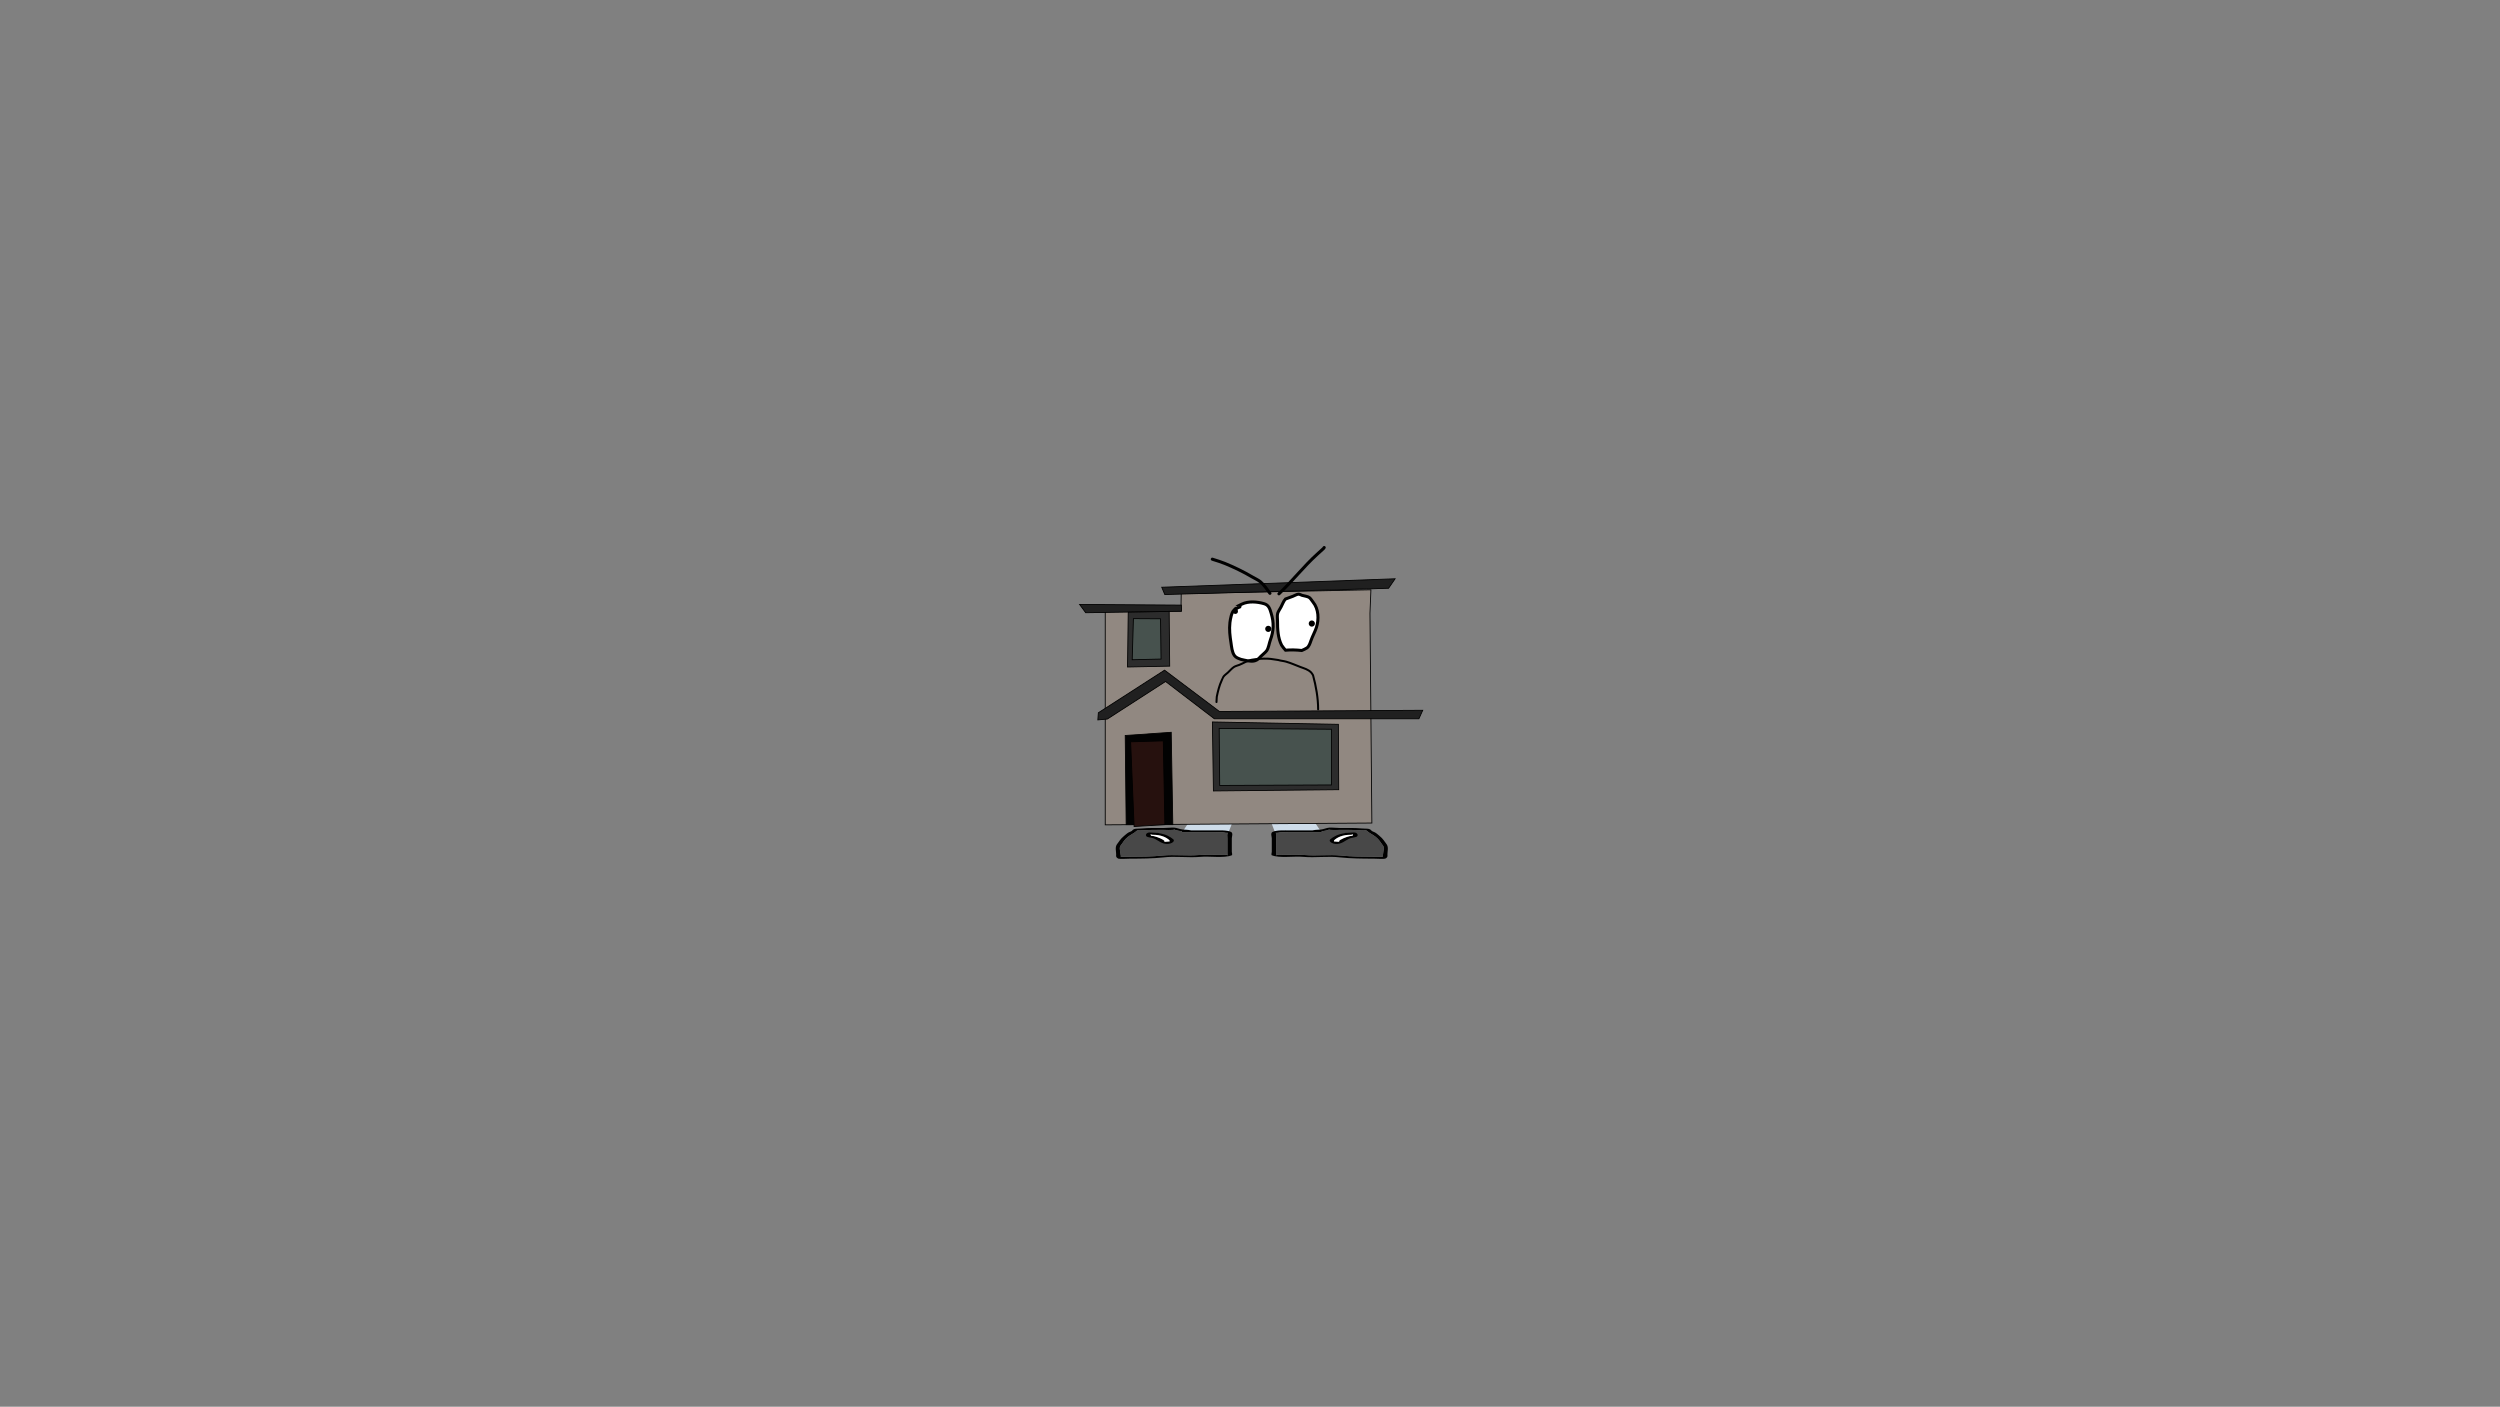 <svg version="1.1" xmlns="http://www.w3.org/2000/svg" xmlns:xlink="http://www.w3.org/1999/xlink" width="2878.25" height="1619.58" viewBox="0,0,2878.25,1619.58"><rect x="0" y="0" width="2878.25" height="1619.58" fill="#808080" stroke="none"/><g transform="translate(1117.373,629.809)"><g data-paper-data="{&quot;isPaintingLayer&quot;:true}" fill-rule="nonzero" stroke-linejoin="miter" stroke-miterlimit="10" stroke-dasharray="" stroke-dashoffset="0" style="mix-blend-mode: normal"><path d="M-1117.373,989.77v-1619.58h2878.25v1619.58z" fill="none" stroke="#000000" stroke-width="0" stroke-linecap="butt"/><path d="M350.402,327.998l-9.784,-25.126l46.475,0.222l16.633,24.903z" fill="#cedce9" stroke="#000000" stroke-width="0" stroke-linecap="round"/><path d="M408.147,326.693c-1.258,0.275 -2.494,0.433 -3.719,0.547c0.008,0.042 0.013,0.086 0.013,0.132c0,1.121 -2.561,1.121 -2.561,1.121c-11.31,0 -22.62,0 -33.931,0c-2.91,0 -10.152,-0.509 -12.299,0.162c-1.236,0.386 -2.122,0.348 -3.706,0.399c-0.179,0.006 -0.504,0.018 -0.792,0.025c1.532,0.479 0.792,4.905 0.792,6.142c0,5.233 0,10.466 0,15.7c0,0.934 0,1.869 0,2.804c0,0.374 -0.45,1.439 0,1.121c1.714,-1.208 5.058,-0.559 8.963,-0.561c7.698,-0.004 15.939,-0.365 23.5,0.242c13.806,1.209 28.65,-0.723 42.345,0.624c11.535,1.263 25.343,1.377 37.227,1.377c2.988,0 5.975,0 8.963,0c0.45,0 1.155,-0.027 1.886,-0.056c-0.735,-0.575 0.035,-1.966 0.035,-2.748c0,-2.92 2.235,-7.956 -0.509,-10.579c-2.425,-3.185 -3.958,-6.252 -7.913,-9.429c-2.918,-2.344 -7.461,-4.421 -9.875,-6.75c-1.171,-1.388 -2.218,-0.396 -6.03,-0.717c-8.435,-0.711 -16.894,-0.561 -25.608,-0.561c-3.176,0 -7.165,0.282 -10.243,0c-0.65,-0.06 -1.871,-0.281 -2.786,-0.463c1.674,0.566 -2.146,1.114 -3.751,1.466zM367.949,326.25c8.548,0 17.096,0 25.644,0c0.247,-0.054 0.493,-0.108 0.74,-0.162c3.248,-0.711 6.18,-0.523 8.963,-0.841c3.792,-0.434 6.06,-1.895 9.973,-2.243c2.248,-0.2 8.473,0.442 11.659,0.442c8.639,0 17.269,-0.216 25.608,0.561c4.685,0.436 8.644,-0.414 10.835,2.183c0.323,0.987 2.908,1.603 4.26,2.362c2.066,1.16 3.793,2.878 5.392,4.162c3.963,3.183 5.706,6.458 8.191,9.722c2.221,3.441 0.772,7.708 0.772,11.288c0,1.979 0.712,3.374 -2.561,5.046c-1.141,0.583 -11.686,0 -13.444,0c-12.258,0 -26.581,-0.142 -38.469,-1.444c-13.061,-1.672 -28.608,0.581 -42.108,-0.601c-10.879,-1.073 -27.671,1.785 -36.58,-1.88c-0.882,-0.363 0,-3.327 0,-3.925c0,-5.233 0,-10.466 0,-15.7c0,-1.75 -1.761,-5.927 0.911,-7.23c4.663,-2.274 13.389,-1.741 20.216,-1.741z" data-paper-data="{&quot;index&quot;:null}" fill="#000000" stroke="none" stroke-width="0" stroke-linecap="butt"/><path d="M404.392,327.185c1.224,-0.114 2.476,-0.273 3.734,-0.548c1.605,-0.351 5.44,-0.9 3.766,-1.466c0.915,0.181 2.147,0.403 2.796,0.463c3.078,0.282 7.103,0.003 10.279,0.003c8.714,0 17.228,-0.134 25.663,0.576c3.812,0.321 4.868,-0.666 6.038,0.721c2.414,2.328 6.976,4.423 9.894,6.766c3.955,3.177 5.494,6.265 7.919,9.45c2.744,2.623 0.497,7.679 0.497,10.599c0,0.782 -0.774,2.177 -0.039,2.752c-0.731,0.029 -1.437,0.056 -1.887,0.056c-2.988,0 -5.98,0.004 -8.968,0.004c-11.884,0 -25.748,-0.094 -37.283,-1.357c-13.696,-1.347 -28.675,0.574 -42.481,-0.635c-7.56,-0.606 -15.825,-0.259 -23.523,-0.255c-3.905,0.002 -7.252,-0.65 -8.966,0.558c-0.45,0.318 -0.002,-0.749 -0.002,-1.123c0,-0.934 -0.004,-1.874 -0.004,-2.808c0,-5.233 -0.005,-10.498 -0.005,-15.731c0,-1.237 0.748,-5.674 -0.784,-6.153c0.287,-0.008 0.613,-0.02 0.792,-0.026c1.584,-0.051 2.472,-0.014 3.708,-0.401c2.147,-0.671 9.395,-0.167 12.306,-0.167c11.31,0 22.681,-0.022 33.991,-0.022c0,0 2.573,-0.002 2.573,-1.123c0,-0.046 -0.004,-0.09 -0.012,-0.133z" data-paper-data="{&quot;noHover&quot;:false,&quot;origItem&quot;:[&quot;Path&quot;,{&quot;applyMatrix&quot;:true,&quot;segments&quot;:[[[579.60736,595.76373],[0.95609,-0.20262],[0.00646,0.07548]],[[579.61718,596],[0,-0.08208],[0,2]],[[577.61718,598],[0,0],[-8.83333,0]],[[551.11718,598],[8.83333,0],[-2.27308,0]],[[541.51161,598.28885],[1.67648,-1.19621],[-0.96568,0.68904]],[[538.61718,599],[1.23739,-0.09027],[-0.13966,0.01019]],[[537.99901,599.04541],[0.22447,-0.0134],[1.19653,0.85421]],[[538.61718,610],[0,-2.20646],[0,9.33333]],[[538.61718,638],[0,-9.33333],[0,1.66667]],[[538.61718,643],[0,-1.66667],[0,0.66667]],[[538.61718,645],[-0.35177,0.56631],[1.33831,-2.15456]],[[545.61718,644],[-3.04994,0.00386],[6.01206,-0.00761]],[[563.97058,644.43107],[-5.90478,-1.08158],[10.78253,2.15651]],[[597.04254,645.54479],[-10.6965,-2.40266],[9.00888,2.25222]],[[626.11718,648],[-9.28168,0],[2.33333,0]],[[633.11718,648],[-2.33333,0],[0.35109,0]],[[634.59021,647.90091],[-0.5707,0.05184],[-0.57412,-1.02596]],[[634.61718,643],[0,1.39387],[0,-5.20707]],[[634.21982,624.13246],[2.14282,4.67827],[-1.8936,-5.6808]],[[628.03948,607.31672],[3.08887,5.66543],[-2.2791,-4.1802]],[[620.32688,595.27881],[1.8857,4.15235],[-0.91417,-2.47477]],[[615.61718,594],[2.9771,0.57275],[-6.58756,-1.26734]],[[595.61718,593],[6.8054,0],[-2.48058,0]],[[587.61718,593],[2.40395,0.50364],[-0.50743,-0.10631]],[[585.44122,592.1748],[0.71481,0.32365],[1.30749,1.01011]],[[582.51161,594.78885],[1.25365,-0.62682],[-0.98239,0.4912]]],&quot;closed&quot;:true}],&quot;index&quot;:null}" fill="#484848" stroke="none" stroke-width="0" stroke-linecap="butt"/><path d="M440.292,331.297c0,-0.13 -0.035,-0.348 -0.069,-0.562c-0.132,0.087 -0.329,0.161 -0.582,0.224c-0.759,0.338 -1.91,0.338 -1.91,0.338c-9.754,0 -15.388,2.977 -18.836,6.109c-0.406,0.355 -0.37,0.783 -0.37,1.181c0,0.113 -0.025,0.293 -0.052,0.478c0.026,-0.06 0.09,-0.109 0.221,-0.141c0.579,-0.139 5.615,0.714 6.232,0.223c0.186,-0.148 -0.911,-0.175 -0.85,-0.342c0.744,-2.045 8.632,-5.139 12.509,-5.988c1.006,-0.22 2.138,-0.331 3.263,-0.382c-0.44,-0.3 0.443,-0.759 0.443,-1.138zM418.46,339.157c-0.058,0.399 -0.11,0.78 0.065,0.55c0.119,-0.157 -0.053,-0.377 -0.065,-0.55zM414.314,336.402c3.66,-3.021 8.528,-5.776 16.113,-6.861c0.713,-0.488 2.182,-0.488 2.182,-0.488h1.28c2.899,0 4.433,-0.442 7.547,-0.442c4.325,0 5.327,3.766 3.066,4.869c-1.427,0.696 -3.716,0.924 -5.627,1.343c-5.655,1.238 -7.753,4.796 -13.949,6.566c-6.567,1.876 -13.797,-2.198 -10.613,-4.987z" data-paper-data="{&quot;index&quot;:null}" fill="#000000" stroke="none" stroke-width="0" stroke-linecap="butt"/><path d="M440.318,330.697c0.034,0.214 0.075,0.435 0.075,0.565c0,0.379 -0.872,0.845 -0.432,1.145c-1.125,0.051 -2.264,0.157 -3.27,0.377c-3.878,0.849 -11.803,3.927 -12.547,5.972c-0.061,0.166 0.914,0.293 0.729,0.44c-0.618,0.491 -5.697,-0.377 -6.276,-0.238c-0.131,0.032 -0.195,0.081 -0.221,0.141c0.027,-0.186 0.047,-0.368 0.047,-0.481c0,-0.397 -0.047,-0.833 0.359,-1.188c3.448,-3.132 9.285,-6.174 19.04,-6.174c0,0 1.156,0.002 1.915,-0.336c0.253,-0.063 0.45,-0.137 0.582,-0.224z" data-paper-data="{&quot;noHover&quot;:false,&quot;origItem&quot;:[&quot;Path&quot;,{&quot;applyMatrix&quot;:true,&quot;segments&quot;:[[[607.563,601.99816],[0.02649,0.38155],[-0.10299,0.15484]],[[607.10872,602.39727],[0.1976,-0.11227],[-0.59254,0.60273]],[[605.61718,603],[0,0],[-7.618,0]],[[590.90604,613.89443],[2.69308,-5.58508],[-0.31682,0.63364]],[[590.61718,616],[0,-0.70843],[0,0.20156]],[[590.57685,616.85325],[0.02106,-0.33136],[0.02013,-0.10671]],[[590.74964,616.60263],[-0.10238,0.05628],[0.45234,-0.24865]],[[595.61718,617],[-0.48256,0.87548],[0.14503,-0.26312]],[[594.95308,616.3906],[-0.04725,0.29671],[0.58086,-3.64773]],[[604.72276,605.71115],[-3.02833,1.51416],[0.78545,-0.39273]],[[607.27135,605.03032],[-0.87898,0.0905],[-0.34365,-0.53523]],[[607.61718,603],[0,0.6759],[0,-0.23192]]],&quot;closed&quot;:true}],&quot;index&quot;:null}" fill="#ffffff" stroke="none" stroke-width="0" stroke-linecap="butt"/><path d="M243.91,327.998l16.633,-24.903l46.475,-0.222l-9.784,25.126z" data-paper-data="{&quot;index&quot;:null}" fill="#cedce9" stroke="#000000" stroke-width="0" stroke-linecap="round"/><path d="M239.489,326.693c-1.605,-0.351 -5.425,-0.899 -3.751,-1.466c-0.915,0.181 -2.136,0.403 -2.786,0.463c-3.078,0.282 -7.067,0 -10.243,0c-8.714,0 -17.173,-0.15 -25.608,0.561c-3.812,0.321 -4.86,-0.671 -6.03,0.717c-2.414,2.328 -6.957,4.406 -9.875,6.75c-3.955,3.177 -5.489,6.243 -7.913,9.429c-2.744,2.623 -0.509,7.659 -0.509,10.579c0,0.782 0.77,2.173 0.035,2.748c0.731,0.029 1.437,0.056 1.886,0.056c2.988,0 5.975,0 8.963,0c11.884,0 25.692,-0.114 37.227,-1.377c13.696,-1.347 28.539,0.585 42.345,-0.624c7.56,-0.606 15.802,-0.246 23.5,-0.242c3.905,0.002 7.249,-0.647 8.963,0.561c0.45,0.318 0,-0.748 0,-1.121c0,-0.934 0,-1.869 0,-2.804c0,-5.233 0,-10.466 0,-15.7c0,-1.237 -0.741,-5.663 0.791,-6.142c-0.287,-0.008 -0.613,-0.02 -0.791,-0.025c-1.584,-0.051 -2.47,-0.012 -3.706,-0.399c-2.147,-0.671 -9.389,-0.162 -12.299,-0.162c-11.31,0 -22.62,0 -33.931,0c0,0 -2.561,0 -2.561,-1.121c0,-0.046 0.004,-0.09 0.013,-0.132c-1.224,-0.114 -2.461,-0.271 -3.719,-0.547zM279.687,326.25c6.827,0 15.553,-0.532 20.216,1.741c2.672,1.303 0.911,5.48 0.911,7.23c0,5.233 0,10.466 0,15.7c0,0.598 0.882,3.562 0,3.925c-8.909,3.666 -25.701,0.807 -36.58,1.88c-13.5,1.182 -29.047,-1.071 -42.108,0.601c-11.889,1.302 -26.211,1.444 -38.469,1.444c-1.758,0 -12.303,0.583 -13.444,0c-3.273,-1.672 -2.561,-3.067 -2.561,-5.046c0,-3.58 -1.449,-7.847 0.772,-11.288c2.485,-3.265 4.228,-6.539 8.191,-9.722c1.599,-1.284 3.326,-3.002 5.392,-4.162c1.352,-0.759 3.937,-1.376 4.26,-2.362c2.191,-2.597 6.15,-1.746 10.835,-2.183c8.339,-0.777 16.969,-0.561 25.608,-0.561c3.186,0 9.411,-0.642 11.659,-0.442c3.913,0.348 6.181,1.809 9.973,2.243c2.783,0.318 5.715,0.13 8.963,0.841c0.247,0.054 0.493,0.108 0.74,0.162c8.548,0 17.096,0 25.644,0z" data-paper-data="{&quot;index&quot;:null}" fill="#000000" stroke="none" stroke-width="0" stroke-linecap="butt"/><path d="M243.243,327.185c-0.008,0.042 -0.012,0.086 -0.012,0.133c0,1.121 2.573,1.123 2.573,1.123c11.31,0 22.681,0.022 33.991,0.022c2.91,0 10.159,-0.504 12.306,0.167c1.236,0.386 2.124,0.35 3.708,0.401c0.179,0.006 0.504,0.018 0.792,0.026c-1.532,0.479 -0.784,4.916 -0.784,6.153c0,5.233 -0.005,10.498 -0.005,15.731c0,0.934 -0.004,1.874 -0.004,2.808c0,0.374 0.448,1.441 -0.002,1.123c-1.714,-1.208 -5.061,-0.556 -8.966,-0.558c-7.698,-0.004 -15.963,-0.352 -23.523,0.254c-13.806,1.209 -28.785,-0.712 -42.481,0.635c-11.535,1.263 -25.399,1.357 -37.283,1.357c-2.988,0 -5.98,-0.004 -8.968,-0.004c-0.45,0 -1.156,-0.027 -1.887,-0.056c0.735,-0.575 -0.039,-1.97 -0.039,-2.752c0,-2.92 -2.247,-7.975 0.497,-10.599c2.425,-3.185 3.964,-6.273 7.919,-9.45c2.918,-2.344 7.48,-4.438 9.894,-6.766c1.171,-1.388 2.226,-0.4 6.038,-0.721c8.435,-0.711 16.949,-0.576 25.663,-0.576c3.176,0 7.201,0.28 10.279,-0.003c0.65,-0.06 1.881,-0.281 2.796,-0.463c-1.674,0.566 2.161,1.115 3.766,1.466c1.258,0.275 2.509,0.434 3.734,0.548z" data-paper-data="{&quot;noHover&quot;:false,&quot;origItem&quot;:[&quot;Path&quot;,{&quot;applyMatrix&quot;:true,&quot;segments&quot;:[[[579.60736,595.76373],[0.95609,-0.20262],[0.00646,0.07548]],[[579.61718,596],[0,-0.08208],[0,2]],[[577.61718,598],[0,0],[-8.83333,0]],[[551.11718,598],[8.83333,0],[-2.27308,0]],[[541.51161,598.28885],[1.67648,-1.19621],[-0.96568,0.68904]],[[538.61718,599],[1.23739,-0.09027],[-0.13966,0.01019]],[[537.99901,599.04541],[0.22447,-0.0134],[1.19653,0.85421]],[[538.61718,610],[0,-2.20646],[0,9.33333]],[[538.61718,638],[0,-9.33333],[0,1.66667]],[[538.61718,643],[0,-1.66667],[0,0.66667]],[[538.61718,645],[-0.35177,0.56631],[1.33831,-2.15456]],[[545.61718,644],[-3.04994,0.00386],[6.01206,-0.00761]],[[563.97058,644.43107],[-5.90478,-1.08158],[10.78253,2.15651]],[[597.04254,645.54479],[-10.6965,-2.40266],[9.00888,2.25222]],[[626.11718,648],[-9.28168,0],[2.33333,0]],[[633.11718,648],[-2.33333,0],[0.35109,0]],[[634.59021,647.90091],[-0.5707,0.05184],[-0.57412,-1.02596]],[[634.61718,643],[0,1.39387],[0,-5.20707]],[[634.21982,624.13246],[2.14282,4.67827],[-1.8936,-5.6808]],[[628.03948,607.31672],[3.08887,5.66543],[-2.2791,-4.1802]],[[620.32688,595.27881],[1.8857,4.15235],[-0.91417,-2.47477]],[[615.61718,594],[2.9771,0.57275],[-6.58756,-1.26734]],[[595.61718,593],[6.8054,0],[-2.48058,0]],[[587.61718,593],[2.40395,0.50364],[-0.50743,-0.10631]],[[585.44122,592.1748],[0.71481,0.32365],[1.30749,1.01011]],[[582.51161,594.78885],[1.25365,-0.62682],[-0.98239,0.4912]]],&quot;closed&quot;:true}],&quot;index&quot;:null}" fill="#484848" stroke="none" stroke-width="0" stroke-linecap="butt"/><path d="M207.344,331.297c0,0.379 0.883,0.838 0.443,1.138c1.125,0.051 2.258,0.162 3.263,0.382c3.877,0.849 11.765,3.943 12.509,5.988c0.06,0.166 -1.036,0.194 -0.85,0.342c0.618,0.491 5.653,-0.362 6.232,-0.223c0.131,0.032 0.195,0.081 0.221,0.141c-0.027,-0.186 -0.052,-0.365 -0.052,-0.478c0,-0.397 0.036,-0.825 -0.37,-1.181c-3.448,-3.132 -9.082,-6.109 -18.836,-6.109c0,0 -1.151,-0 -1.91,-0.338c-0.253,-0.063 -0.45,-0.137 -0.582,-0.224c-0.034,0.214 -0.069,0.432 -0.069,0.562zM229.111,339.707c0.175,0.23 0.123,-0.151 0.065,-0.55c-0.012,0.173 -0.185,0.393 -0.065,0.55zM233.322,336.402c3.184,2.789 -4.046,6.863 -10.613,4.987c-6.196,-1.77 -8.294,-5.328 -13.949,-6.566c-1.91,-0.418 -4.199,-0.647 -5.627,-1.343c-2.262,-1.103 -1.259,-4.869 3.066,-4.869c3.114,0 4.648,0.442 7.547,0.442h1.28c0,0 1.47,0 2.182,0.488c7.586,1.084 12.453,3.839 16.113,6.861z" data-paper-data="{&quot;index&quot;:null}" fill="#000000" stroke="none" stroke-width="0" stroke-linecap="butt"/><path d="M207.318,330.697c0.132,0.087 0.329,0.161 0.582,0.224c0.759,0.338 1.915,0.336 1.915,0.336c9.754,0 15.591,3.043 19.04,6.174c0.406,0.355 0.359,0.791 0.359,1.188c0,0.113 0.02,0.295 0.047,0.481c-0.026,-0.06 -0.09,-0.109 -0.221,-0.141c-0.579,-0.139 -5.658,0.728 -6.276,0.238c-0.186,-0.148 0.789,-0.274 0.729,-0.44c-0.744,-2.045 -8.67,-5.123 -12.547,-5.972c-1.006,-0.22 -2.144,-0.326 -3.27,-0.377c0.44,-0.3 -0.432,-0.766 -0.432,-1.145c0,-0.13 0.041,-0.351 0.075,-0.565z" data-paper-data="{&quot;noHover&quot;:false,&quot;origItem&quot;:[&quot;Path&quot;,{&quot;applyMatrix&quot;:true,&quot;segments&quot;:[[[607.563,601.99816],[0.02649,0.38155],[-0.10299,0.15484]],[[607.10872,602.39727],[0.1976,-0.11227],[-0.59254,0.60273]],[[605.61718,603],[0,0],[-7.618,0]],[[590.90604,613.89443],[2.69308,-5.58508],[-0.31682,0.63364]],[[590.61718,616],[0,-0.70843],[0,0.20156]],[[590.57685,616.85325],[0.02106,-0.33136],[0.02013,-0.10671]],[[590.74964,616.60263],[-0.10238,0.05628],[0.45234,-0.24865]],[[595.61718,617],[-0.48256,0.87548],[0.14503,-0.26312]],[[594.95308,616.3906],[-0.04725,0.29671],[0.58086,-3.64773]],[[604.72276,605.71115],[-3.02833,1.51416],[0.78545,-0.39273]],[[607.27135,605.03032],[-0.87898,0.0905],[-0.34365,-0.53523]],[[607.61718,603],[0,0.6759],[0,-0.23192]]],&quot;closed&quot;:true}],&quot;index&quot;:null}" fill="#ffffff" stroke="none" stroke-width="0" stroke-linecap="butt"/><path d="M155.088,319.833v-245.974h87.196l0.274,-20.374l218.4,-4.27l-1.096,27.117l2.191,241.409z" fill="#918881" stroke="#000000" stroke-width="1" stroke-linecap="round"/><path d="M179.192,319.567l-1.096,-102.626l52.957,-3.652l1.826,106.278z" fill="#020202" stroke="#000000" stroke-width="1" stroke-linecap="round"/><path d="M188.323,321.758l-4.017,-97.513l37.617,-1.096l1.826,96.417z" fill="#26110e" stroke="#000000" stroke-width="1" stroke-linecap="round"/><path d="M279.646,280.808l-1.169,-79.423l145.008,2.729l0.39,75.233z" fill="#2c2c2c" stroke="#000000" stroke-width="1" stroke-linecap="round"/><path d="M286.273,208.791l129.221,0.975v64.123l-128.636,0.585z" fill="#47524e" stroke="#000000" stroke-width="1" stroke-linecap="round"/><path d="M516.21,197.682h-235.54l-56.132,-42.927l-67.047,43.268l-10.915,0.975l0.585,-8.186l76.207,-49.067l63.149,47.556l234.078,-1.364z" fill="#202020" stroke="#000000" stroke-width="1" stroke-linecap="round"/><path d="M242.907,73.87l-110.315,1.754l-7.017,-9.55l117.137,0.78z" fill="#202020" stroke="#000000" stroke-width="1" stroke-linecap="round"/><path d="M481.273,47.461l-257.613,7.211l-3.508,-8.381l268.625,-9.745z" fill="#202020" stroke="#000000" stroke-width="1" stroke-linecap="round"/><path d="M228.692,74.063l0.597,63.05l-48.531,0.994l0.796,-63z" fill="#2c2c2c" stroke="#000000" stroke-width="1" stroke-linecap="round"/><path d="M187.52,82.417l31.227,0.199l0.597,46.343l-33.216,0.796z" fill="#47524e" stroke="#000000" stroke-width="1" stroke-linecap="round"/><path d="M371.186,56.658c1.666,-0.617 4.567,-2.358 6.328,-2.406c1.459,-0.04 2.777,0.924 4.171,1.356c2.292,0.71 6.446,1.146 8.365,2.538c1.579,1.145 3.059,3.767 4.308,5.277c6.435,7.776 6.918,19.861 3.822,29.26c-1.691,5.132 -4.496,9.962 -6.268,15.1c-0.917,2.659 -2.153,6.682 -4.641,8.366c-1.743,1.179 -3.89,2.065 -5.936,2.945c-6.224,-0.694 -12.56,-0.845 -18.725,-0.341c-1.654,-1.74 -3.074,-3.807 -4.455,-5.735c-4.308,-8.504 -4.717,-18.437 -4.717,-27.844c0,-2.714 -0.561,-6.245 0.191,-8.887c0.688,-2.42 2.765,-4.944 3.859,-7.267c1.885,-3.394 2.732,-6.588 5.107,-9.167c2.866,-1.042 5.733,-2.136 8.591,-3.194z" data-paper-data="{&quot;noHover&quot;:false,&quot;origItem&quot;:[&quot;Path&quot;,{&quot;applyMatrix&quot;:true,&quot;segments&quot;:[[[253.23843,115.42575],[2.40815,-0.87534],[-1.99545,2.16763]],[[248.96046,123.11881],[1.5844,-2.8518],[-0.91931,1.95178]],[[245.72683,129.21192],[0.57826,-2.03323],[-0.63153,2.22055]],[[245.57064,136.6625],[0,-2.28041],[0,7.90544]],[[249.51314,160.01636],[-3.62013,-7.14629],[1.16083,1.62016]],[[253.2482,164.83098],[-1.38997,-1.46188],[5.17985,-0.42414]],[[268.95553,165.11356],[-5.22986,-0.58354],[1.7194,-0.73918]],[[273.93367,162.64162],[-1.46425,0.9911],[2.09085,-1.41523]],[[277.82131,155.618],[-0.77043,2.23424],[1.48875,-4.31738]],[[283.06928,142.95671],[-1.42085,4.31268],[2.60211,-7.89811]],[[279.87565,118.42243],[5.40782,6.53444],[-1.04992,-1.26865]],[[276.26439,113.99351],[1.32651,0.9623],[-1.61284,-1.17001]],[[269.24838,111.8646],[1.92594,0.59637],[-1.1714,-0.36272]],[[265.75026,110.72581],[1.22582,-0.03323],[-1.47921,0.0401]],[[260.44335,112.7467],[1.40009,-0.51821],[-2.40197,0.88904]]],&quot;closed&quot;:true}]}" fill="#ffffff" stroke="#000000" stroke-width="3.5" stroke-linecap="butt"/><path d="M303.858,74.333c0,0 0.042,1.093 1.226,0.975c1.184,-0.118 1.068,-1.305 1.068,-1.305c-0.103,-1.025 -0.654,-2.126 -0.515,-3.11c1.248,-0.615 2.662,-1.121 3.742,-1.664l-0.237,0.127c0,0 1.193,-0.001 1.193,-1.191c0,-0.717 -0.433,-1.002 -0.776,-1.115c1.006,-0.513 2.045,-0.943 2.91,-1.361c7.525,-3.637 17.664,-2.765 25.448,-0.47c5.569,1.548 6.729,6.097 8.221,11.032c3.264,10.798 3.02,20.244 -0.949,30.836c-1.314,3.507 -2.055,9.338 -4.258,12.301c-1.758,2.365 -4.663,4.307 -6.706,6.469c-2.083,2.205 -3.944,4.346 -7.028,5.152c-4.91,1.283 -11.055,-0.654 -15.859,-1.682c-2.664,-0.997 -5.67,-1.889 -7.442,-4.339c-2.918,-4.033 -3.285,-9.977 -4.015,-14.669c-1.235,-7.943 -2.164,-15.258 -1.243,-23.35c0.546,-4.021 1.783,-11.734 4.939,-14.729c0.081,0.911 0.257,1.845 0.281,2.093z" data-paper-data="{&quot;noHover&quot;:false,&quot;origItem&quot;:[&quot;Path&quot;,{&quot;applyMatrix&quot;:true,&quot;segments&quot;:[[[203.65248,125.8308],[0.06765,0.76533],[-2.652,2.51677]],[[199.51732,138.18769],[0.45923,-3.37859],[-0.77401,6.79975]],[[200.55975,157.76528],[-1.03751,-6.67439],[0.61296,3.94321]],[[203.91833,170.07544],[-2.45186,-3.38908],[1.4892,2.05845]],[[210.16089,173.71552],[-2.23837,-0.83759],[4.03726,0.86372]],[[223.46454,175.1261],[-4.1262,1.07847],[2.59141,-0.67732]],[[229.35821,170.79939],[-1.75065,1.8528],[1.71628,-1.81643]],[[234.97989,165.37107],[-1.47701,1.98736],[1.85052,-2.48993]],[[238.54319,155.05299],[-1.1042,2.94732],[3.33529,-8.90105]],[[239.34977,129.19516],[2.74319,9.07364],[-1.25387,-4.14742]],[[232.45721,119.9362],[4.6796,1.30088],[-6.54115,-1.92822]],[[211.10947,120.3331],[6.32373,-3.05604],[-0.72668,0.35118]],[[208.6689,121.47526],[0.8454,-0.43151],[0.28861,0.09517]],[[209.32064,122.4125],[0,-0.6026],[0,1]],[208.32064,123.4125],[[208.51979,123.30595],[0,0],[-0.90721,0.45607]],[[205.38083,124.70063],[1.04903,-0.51718],[-0.11674,0.82699]],[[205.81568,127.31299],[-0.08634,-0.86097],[0,0]],[[204.92015,128.40754],[0.99504,-0.0995],[-0.99504,0.0995]],[[203.82561,127.512],[0,0],[-0.02074,-0.20797]]],&quot;closed&quot;:true}]}" fill="#ffffff" stroke="#000000" stroke-width="3.5" stroke-linecap="butt"/><path d="M339.228,94.205c0,-1.972 1.598,-3.57 3.57,-3.57c1.972,0 3.57,1.598 3.57,3.57c0,1.972 -1.598,3.57 -3.57,3.57c-1.972,0 -3.57,-1.598 -3.57,-3.57z" fill="#000000" stroke="none" stroke-width="0" stroke-linecap="butt"/><path d="M389.34,88.088c0,-1.972 1.598,-3.57 3.57,-3.57c1.972,0 3.57,1.598 3.57,3.57c0,1.972 -1.598,3.57 -3.57,3.57c-1.972,0 -3.57,-1.598 -3.57,-3.57z" fill="#000000" stroke="none" stroke-width="0" stroke-linecap="butt"/><path d="M276.695,13.399c0.574,-1.69 2.264,-1.116 2.264,-1.116l0.818,0.278c4.528,1.448 9.068,2.793 13.468,4.597c11.124,4.564 21.701,9.648 32.052,15.768c3.009,1.779 6.754,3.41 9.456,5.618c4.284,3.502 8.18,9.195 11.397,13.664c0,0 1.042,1.449 -0.407,2.491c-1.449,1.042 -2.491,-0.407 -2.491,-0.407c-3.037,-4.227 -6.738,-9.713 -10.789,-13.01c-2.559,-2.082 -6.14,-3.603 -8.983,-5.284c-10.203,-6.032 -20.625,-11.04 -31.59,-15.538c-4.31,-1.77 -8.764,-3.08 -13.2,-4.499l-0.879,-0.298c0,0 -1.69,-0.574 -1.116,-2.264z" fill="#000000" stroke="none" stroke-width="0" stroke-linecap="butt"/><path d="M408.217,-0.841c1.428,1.071 0.357,2.499 0.357,2.499l-1.121,1.441c-2.364,2.144 -4.729,4.289 -7.093,6.433c-15.673,14.215 -28.709,31.071 -44.05,45.604c0,0 -1.296,1.228 -2.524,-0.068c-1.228,-1.296 0.068,-2.524 0.068,-2.524c15.36,-14.551 28.413,-31.424 44.107,-45.657c2.364,-2.144 4.729,-4.289 7.093,-6.433l0.664,-0.939c0,0 1.071,-1.428 2.499,-0.357z" fill="#000000" stroke="none" stroke-width="0" stroke-linecap="butt"/><path d="M283.17,179.609c-1.169,0 -1.169,-1.169 -1.169,-1.169v-0.478c0.001,-1.915 0.179,-3.8 0.328,-5.71c1.35,-6.608 2.95,-13.19 5.818,-19.327c0.193,-0.414 1.92,-4.141 2.13,-4.425c1.332,-1.795 3.658,-3.397 5.307,-4.916c2.232,-2.056 4.508,-4.819 7.05,-6.467c1.792,-1.162 4.424,-1.787 6.412,-2.558c4.836,-1.872 9.458,-5.06 14.616,-5.98c6.034,-1.076 12.581,-1.407 18.702,-1.207c4.08,0.134 8.096,1.106 12.15,1.551c2.985,0.941 6.046,1.042 9.054,1.9c5.686,1.623 11.098,4.081 16.605,6.181c4.699,1.792 9.257,2.919 12.907,6.692c0.961,0.993 1.549,2.288 2.315,3.439c3.541,12.675 5.96,26.594 5.96,39.754c0,0 0,1.169 -1.169,1.169c-1.169,0 -1.169,-1.169 -1.169,-1.169c0,-12.881 -2.451,-26.335 -5.748,-38.779c-0.646,-0.943 -1.12,-2.024 -1.92,-2.84c-3.381,-3.451 -7.635,-4.424 -11.963,-6.062c-5.467,-2.07 -10.823,-4.518 -16.462,-6.135c-2.95,-0.846 -5.958,-0.932 -8.891,-1.86c-3.931,-0.412 -7.813,-1.376 -11.767,-1.504c-5.958,-0.192 -12.301,0.147 -18.178,1.169c-4.983,0.867 -9.528,4.05 -14.198,5.862c-1.842,0.714 -4.353,1.274 -6.01,2.355c-2.416,1.577 -4.585,4.249 -6.712,6.209c-1.54,1.419 -3.768,2.912 -5.014,4.59c-0.883,1.189 -1.261,2.681 -1.89,4.022c-2.773,5.922 -4.305,12.285 -5.621,18.661c-0.137,1.8 -0.306,3.579 -0.305,5.384v0.478c0,0 0,1.169 -1.169,1.169z" fill="#000000" stroke="none" stroke-width="0.5" stroke-linecap="butt"/></g></g></svg><!--rotationCenter:1437.37278:809.8093100000002-->